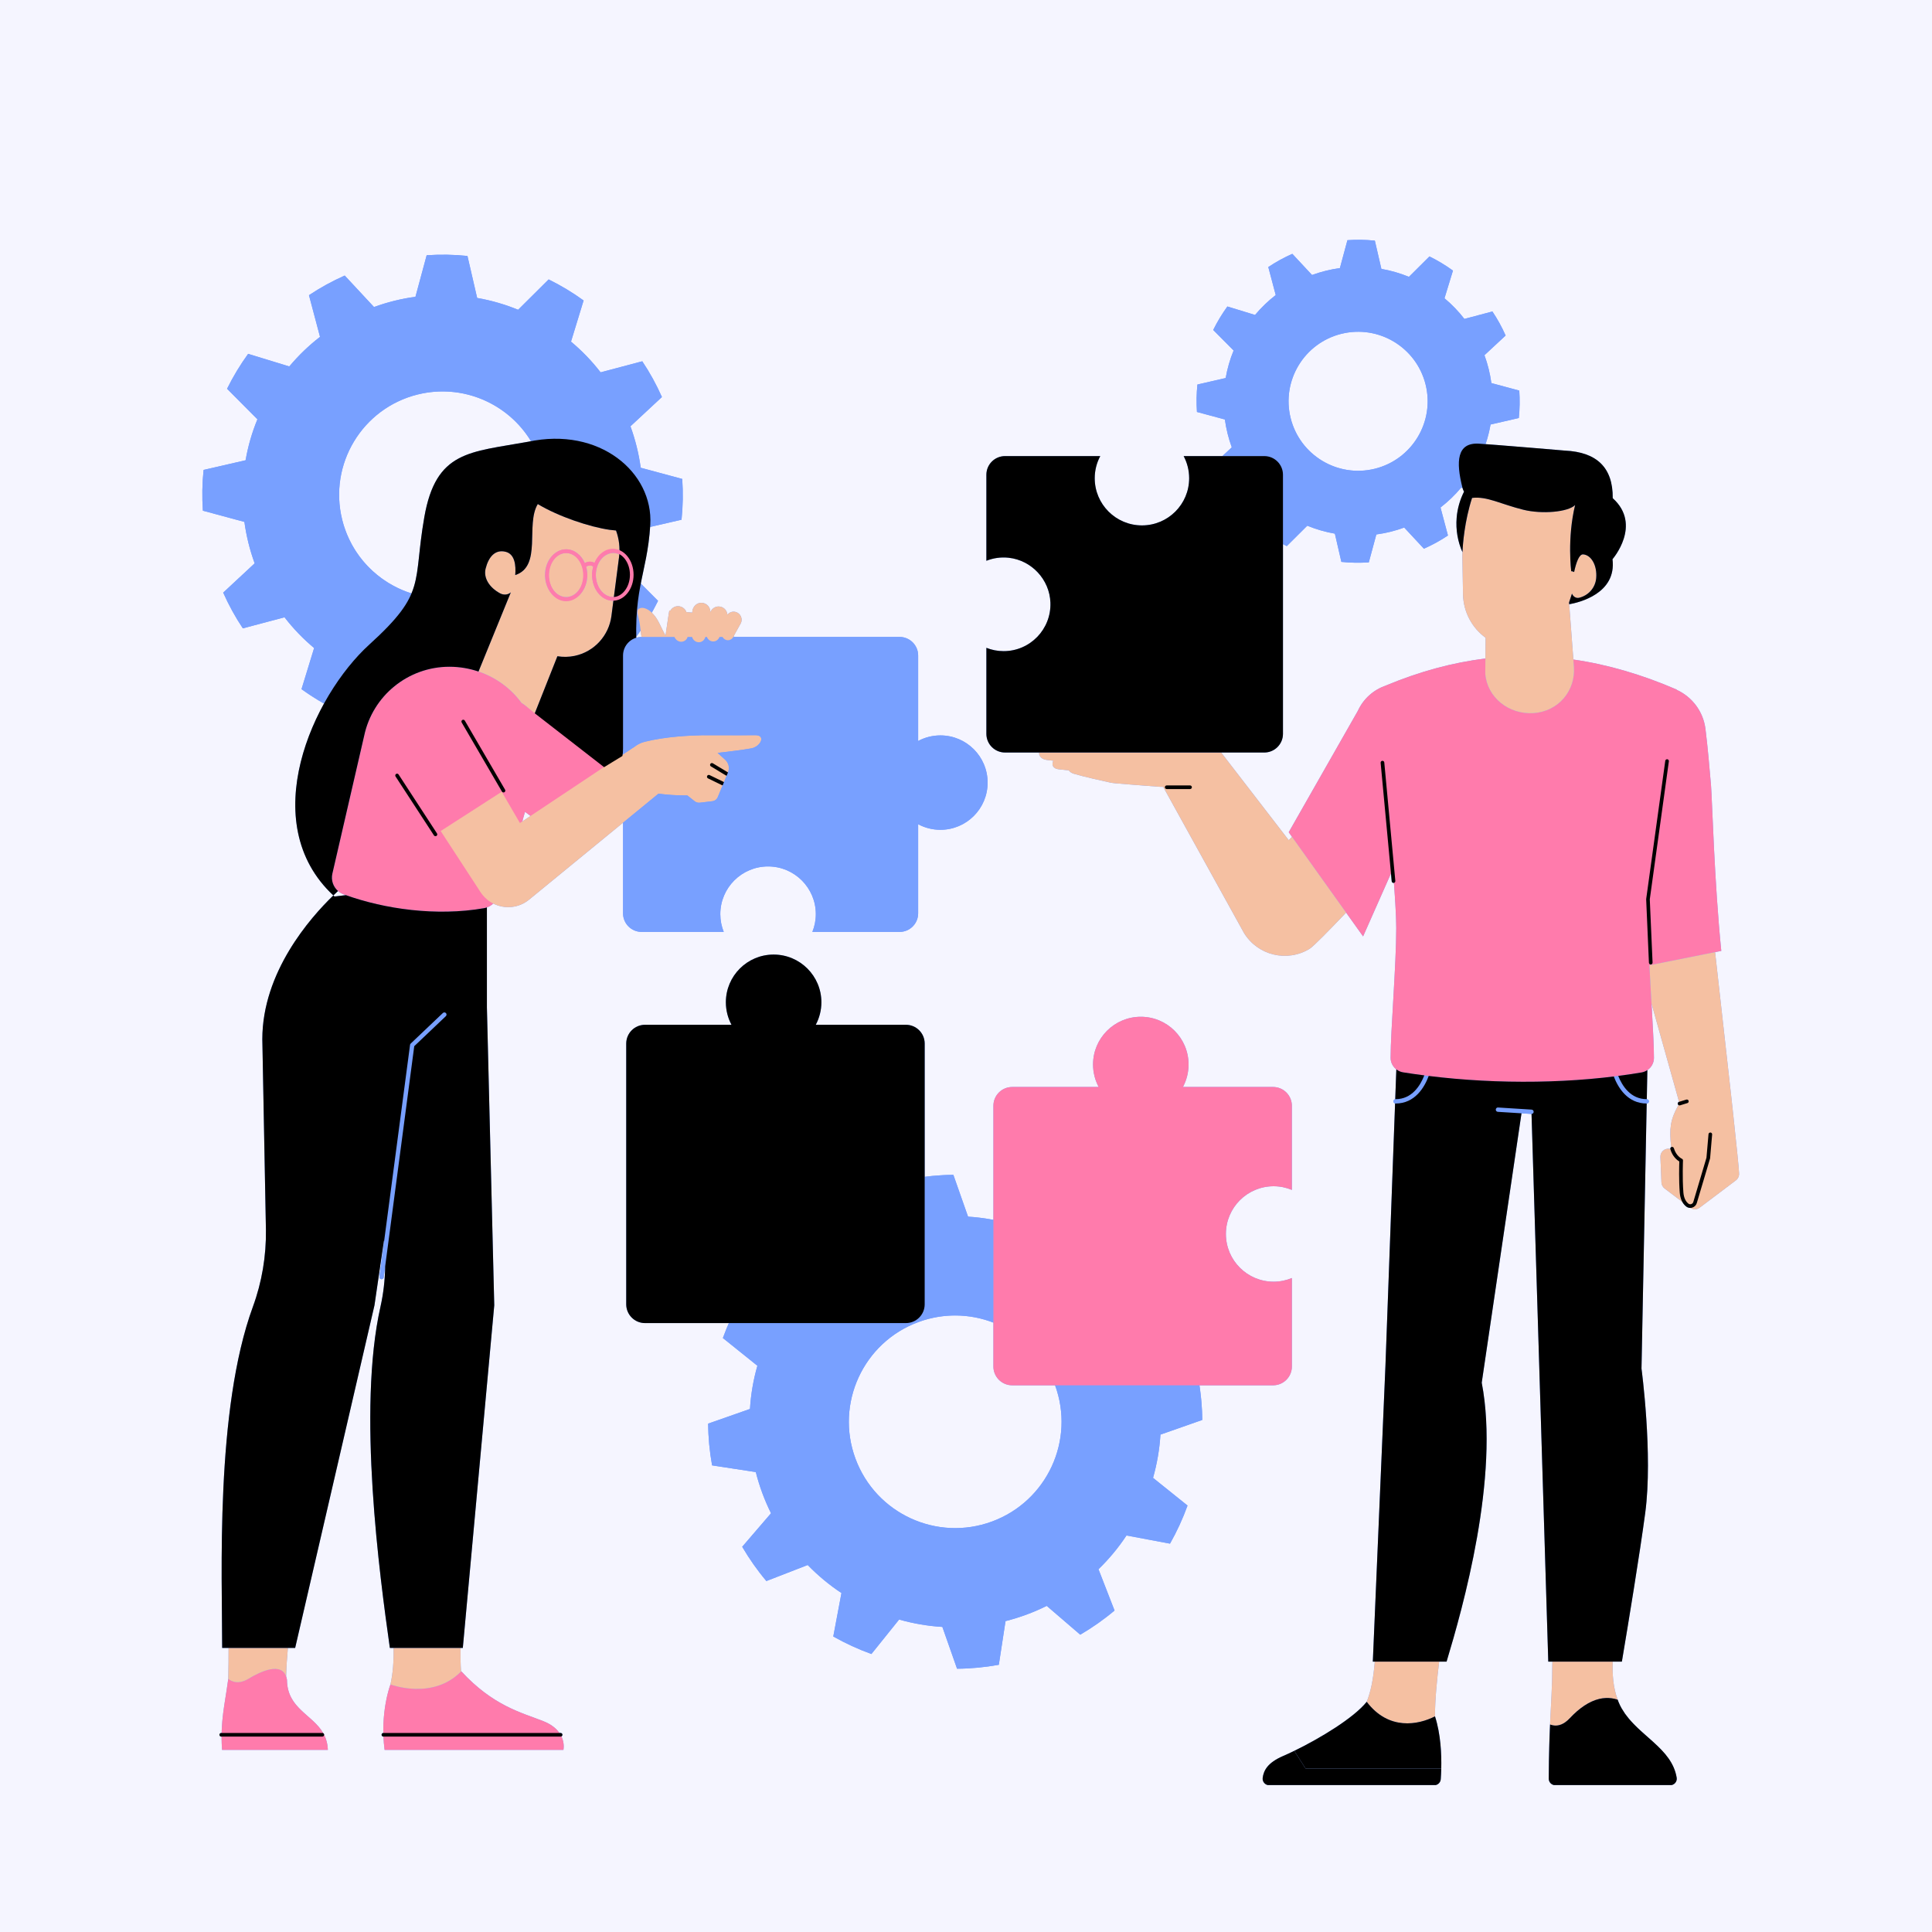 <svg xmlns="http://www.w3.org/2000/svg" xmlns:xlink="http://www.w3.org/1999/xlink" width="500" zoomAndPan="magnify" viewBox="0 0 375 375" height="500" preserveAspectRatio="xMidYMid meet" version="1.0"><defs><clipPath id="2394074a36"><path d="M 191 46.477 L 337.637 46.477 L 337.637 346.477 L 191 346.477 Z M 191 46.477 " clip-rule="nonzero"/></clipPath><clipPath id="ce4d709298"><path d="M 245 339 L 280 339 L 280 346.477 L 245 346.477 Z M 245 339 " clip-rule="nonzero"/></clipPath><clipPath id="7cc100bb92"><path d="M 39.137 49 L 192 49 L 192 340 L 39.137 340 Z M 39.137 49 " clip-rule="nonzero"/></clipPath><clipPath id="5844eecd3d"><path d="M 39.137 46.477 L 321 46.477 L 321 324 L 39.137 324 Z M 39.137 46.477 " clip-rule="nonzero"/></clipPath><clipPath id="61f275a5c2"><path d="M 44 96 L 337.637 96 L 337.637 335 L 44 335 Z M 44 96 " clip-rule="nonzero"/></clipPath><clipPath id="1424c21cdf"><path d="M 245 339 L 280 339 L 280 346.477 L 245 346.477 Z M 245 339 " clip-rule="nonzero"/></clipPath><clipPath id="3a1cf2f9e9"><path d="M 300 329 L 326 329 L 326 346.477 L 300 346.477 Z M 300 329 " clip-rule="nonzero"/></clipPath></defs><rect x="-37.5" width="450" fill="#ffffff" y="-37.5" height="450" fill-opacity="1"/><rect x="-37.5" width="450" fill="#ffffff" y="-37.5" height="450" fill-opacity="1"/><rect x="-37.5" width="450" fill="#f5f5ff" y="-37.5" height="450" fill-opacity="1"/><path fill="#78a0ff" d="M 233.359 275.609 C 233.344 273.379 233.152 271.133 232.812 268.887 L 247.105 268.887 C 249.117 268.887 250.75 267.254 250.75 265.242 L 250.75 248.066 C 249.66 248.52 248.469 248.777 247.215 248.777 C 242.094 248.777 237.945 244.629 237.945 239.512 C 237.945 234.398 242.094 230.25 247.215 230.25 C 248.469 230.25 249.66 230.508 250.75 230.961 L 250.75 214.629 C 250.75 212.617 249.117 210.984 247.105 210.984 L 229.605 210.984 C 230.301 209.684 230.699 208.195 230.699 206.617 C 230.699 201.5 226.547 197.355 221.43 197.355 C 216.309 197.355 212.16 201.5 212.16 206.617 C 212.16 208.195 212.559 209.684 213.254 210.984 L 196.469 210.984 C 194.453 210.984 192.82 212.617 192.82 214.629 L 192.82 236.781 C 191.199 236.473 189.559 236.25 187.898 236.152 L 185.047 228.035 C 183.199 228.047 181.344 228.184 179.484 228.418 L 179.484 202.555 C 179.484 200.543 177.848 198.91 175.836 198.91 L 158.336 198.91 C 159.031 197.609 159.43 196.121 159.43 194.543 C 159.43 189.426 155.281 185.281 150.16 185.281 C 145.043 185.281 140.891 189.426 140.891 194.543 C 140.891 196.121 141.289 197.609 141.984 198.91 L 125.199 198.91 C 123.184 198.91 121.551 200.543 121.551 202.555 L 121.551 253.168 C 121.551 255.18 123.184 256.812 125.199 256.812 L 141.477 256.812 C 141.059 257.766 140.664 258.73 140.309 259.711 L 147.008 265.09 C 146.23 267.812 145.742 270.617 145.57 273.477 L 137.453 276.324 C 137.469 279.016 137.73 281.723 138.219 284.43 L 146.703 285.73 C 147.047 287.102 147.465 288.453 147.965 289.809 C 148.465 291.156 149.031 292.457 149.656 293.723 L 144.062 300.23 C 145.453 302.602 147.02 304.828 148.754 306.879 L 156.777 303.766 C 158.77 305.824 160.965 307.641 163.328 309.207 L 161.742 317.641 C 164.105 318.98 166.582 320.117 169.141 321.043 L 174.516 314.352 C 177.246 315.125 180.055 315.613 182.914 315.785 L 185.766 323.898 C 188.453 323.883 191.16 323.621 193.871 323.133 L 195.172 314.656 C 196.543 314.309 197.898 313.891 199.246 313.395 C 200.602 312.891 201.902 312.328 203.168 311.699 L 209.676 317.293 C 212.051 315.902 214.277 314.336 216.332 312.602 L 213.215 304.586 C 215.273 302.594 217.09 300.398 218.652 298.035 L 227.098 299.621 C 228.438 297.258 229.578 294.781 230.5 292.227 L 223.805 286.852 C 224.574 284.125 225.066 281.316 225.242 278.457 Z M 192.559 295.32 C 181.875 299.27 169.996 293.809 166.047 283.125 C 162.094 272.438 167.559 260.566 178.242 256.617 C 183.145 254.805 188.297 254.977 192.82 256.723 L 192.82 265.242 C 192.82 267.254 194.453 268.887 196.469 268.887 L 204.789 268.887 C 208.691 279.551 203.23 291.375 192.559 295.32 Z M 192.559 295.32 " fill-opacity="1" fill-rule="nonzero"/><g clip-path="url(#2394074a36)"><path fill="#78a0ff" d="M 337.547 227.723 C 337.547 227.715 337.551 227.707 337.551 227.699 C 337.531 227.18 337.402 225.801 337.23 224.078 L 337.23 224.074 C 336.777 219.539 336.008 212.609 336.008 212.605 L 332.898 184.809 L 334.098 184.57 C 332.758 171.289 332.344 155.578 332.109 152.473 C 331.789 148.805 331.484 145.137 331.027 141.48 C 330.594 138.035 328.395 135.25 325.453 133.895 C 325.457 133.871 325.461 133.852 325.461 133.852 C 318.645 130.91 311.988 128.965 305.391 128.02 L 305.5 129.477 L 304.555 116.934 L 304.578 117.285 C 306.449 116.957 313.82 115.234 312.984 108.543 C 312.984 108.543 318.789 101.883 313.027 96.699 C 313.094 90.68 309.848 87.758 303.797 87.465 C 303.797 87.465 292.809 86.531 288.344 86.203 C 288.762 84.969 289.094 83.699 289.316 82.398 L 294.801 81.137 C 294.984 79.391 295.012 77.609 294.891 75.816 L 289.473 74.355 C 289.348 73.438 289.176 72.527 288.949 71.617 C 288.723 70.699 288.449 69.812 288.133 68.945 L 292.242 65.125 C 291.508 63.48 290.656 61.922 289.676 60.461 L 284.234 61.902 C 283.09 60.422 281.793 59.082 280.375 57.895 L 282.02 52.523 C 280.578 51.48 279.051 50.562 277.457 49.773 L 273.473 53.734 C 271.762 53.035 269.969 52.512 268.125 52.191 L 266.859 46.711 C 265.109 46.527 263.332 46.5 261.535 46.621 L 260.074 52.035 C 259.156 52.164 258.246 52.336 257.328 52.562 C 256.418 52.789 255.531 53.062 254.664 53.379 L 250.84 49.27 C 249.195 50 247.633 50.855 246.176 51.836 L 247.617 57.27 C 246.133 58.414 244.793 59.715 243.602 61.133 L 238.234 59.488 C 237.191 60.926 236.27 62.453 235.484 64.047 L 239.445 68.031 C 238.742 69.742 238.223 71.531 237.902 73.375 L 232.418 74.637 C 232.234 76.387 232.207 78.164 232.328 79.961 L 237.746 81.422 C 237.875 82.336 238.047 83.246 238.273 84.164 C 238.5 85.078 238.773 85.961 239.086 86.832 L 237.262 88.527 L 229.746 88.527 C 230.426 89.809 230.816 91.266 230.816 92.82 C 230.816 97.879 226.715 101.98 221.652 101.98 C 216.59 101.98 212.484 97.879 212.484 92.82 C 212.484 91.27 212.875 89.809 213.559 88.527 L 195.082 88.527 C 193.078 88.527 191.457 90.148 191.457 92.148 L 191.457 108.844 C 192.773 108.324 194.238 108.09 195.777 108.258 C 200.227 108.738 203.73 112.5 203.887 116.965 C 204.07 122.137 199.93 126.387 194.797 126.387 C 193.617 126.387 192.492 126.156 191.457 125.746 L 191.457 142.441 C 191.457 144.441 193.078 146.066 195.082 146.066 L 201.691 146.066 C 201.637 146.73 202.102 147.348 203.156 147.504 C 203.508 147.559 203.949 147.609 204.449 147.656 C 204.078 148.402 204.352 149.184 205.434 149.309 C 205.906 149.363 206.613 149.438 207.453 149.527 C 207.656 149.809 207.965 150.047 208.398 150.176 C 210.312 150.754 213.973 151.562 215.383 151.871 C 215.762 151.953 216.141 152.008 216.527 152.039 C 216.527 152.039 223.883 152.652 224.988 152.707 L 225.012 152.711 C 225.266 152.723 225.52 152.73 225.777 152.734 L 241.449 181.074 C 244.109 185.445 249.809 186.832 254.184 184.172 C 254.93 183.719 258.074 180.5 261.277 177.133 L 264.574 181.75 L 269.984 169.539 L 270.125 171.051 C 270.145 171.234 270.297 171.371 270.477 171.371 C 270.488 171.371 270.5 171.371 270.512 171.371 C 270.531 171.371 270.543 171.359 270.562 171.355 C 270.84 175.098 271.012 178.227 271.012 180.152 C 271.012 187.355 269.918 200.051 269.918 205.328 C 269.918 206.234 270.352 207.043 271.027 207.57 L 270.812 213.363 C 270.836 213.359 270.859 213.348 270.883 213.348 C 270.648 213.348 270.461 213.535 270.461 213.77 C 270.461 214.004 270.648 214.191 270.883 214.191 C 270.848 214.191 270.816 214.18 270.785 214.172 L 268.914 265.094 L 266.465 322.516 L 266.844 322.516 C 266.566 326.004 266.055 328.355 265.277 330.32 C 269.094 335.355 274.09 334.961 277.418 333.641 C 274.09 334.961 269.094 335.355 265.277 330.32 C 262.789 333.43 256.27 337.387 251.215 339.84 L 253.41 343.266 L 279.746 343.266 C 279.809 340.559 279.652 336.605 278.531 333.148 C 278.512 329.887 278.969 325.52 279.34 322.516 L 280.781 322.516 C 283.898 312.18 291.133 286.691 287.602 268.379 L 295.32 216.094 L 290.727 215.805 L 297.23 216.215 C 297.242 216.215 297.25 216.215 297.258 216.215 C 297.262 216.215 297.266 216.215 297.27 216.215 L 300.52 322.516 L 301.32 322.516 C 301.312 322.738 301.301 322.953 301.301 323.184 C 301.301 327.262 301.062 330.383 300.863 334.727 C 300.852 335.051 300.836 335.387 300.82 335.727 C 300.816 335.852 300.812 335.984 300.805 336.113 C 300.797 336.305 300.789 336.496 300.785 336.695 C 300.777 336.906 300.77 337.121 300.762 337.336 C 300.758 337.461 300.75 337.586 300.746 337.715 C 300.738 337.973 300.73 338.234 300.723 338.5 C 300.719 338.578 300.719 338.656 300.715 338.73 C 300.66 340.625 300.621 342.75 300.609 345.234 C 300.605 345.938 301.176 346.512 301.879 346.512 L 324.184 346.512 C 324.961 346.512 325.566 345.82 325.441 345.055 C 324.969 342.168 323.113 340.137 320.996 338.207 C 321 338.207 321 338.207 321 338.207 C 320.926 338.141 320.848 338.07 320.77 338.004 C 320.133 337.43 319.477 336.855 318.832 336.277 C 318.68 336.141 318.531 336.004 318.379 335.867 C 318.223 335.719 318.062 335.574 317.906 335.426 C 317.746 335.273 317.59 335.117 317.434 334.965 C 317.293 334.824 317.148 334.68 317.012 334.535 C 316.852 334.371 316.699 334.199 316.547 334.031 C 316.418 333.891 316.293 333.75 316.172 333.602 C 316.016 333.418 315.867 333.223 315.723 333.031 C 315.613 332.891 315.504 332.754 315.402 332.609 C 315.246 332.391 315.105 332.156 314.965 331.926 C 314.887 331.797 314.805 331.676 314.73 331.547 C 314.527 331.184 314.34 330.809 314.18 330.414 C 314.176 330.41 314.172 330.402 314.172 330.398 C 314.105 330.234 314.051 330.07 313.988 329.91 C 313.09 327.461 312.941 324.992 313.031 322.516 L 314.805 322.516 C 316.004 315.398 318.258 301.738 319.34 293.633 C 320.852 282.297 318.613 265.641 318.613 265.641 L 319.625 214.188 C 319.625 214.188 319.629 214.191 319.633 214.191 C 319.863 214.191 320.055 214 320.055 213.77 C 320.055 213.539 319.867 213.355 319.641 213.348 L 319.75 207.707 C 320.523 207.191 321.031 206.328 321.031 205.348 C 321.031 202.961 320.805 199.035 320.559 194.789 C 322.625 202.168 325.039 210.77 325.906 213.863 L 325.898 213.863 C 325.711 213.922 325.605 214.117 325.664 214.305 C 325.688 214.387 325.742 214.449 325.805 214.492 C 325.742 214.594 325.668 214.695 325.617 214.793 C 324.242 217.324 323.98 219.031 324.375 222.66 C 324.25 222.738 324.184 222.879 324.211 223.027 C 324.145 223.008 324.082 222.98 324.012 222.973 C 323.066 222.855 322.246 223.613 322.285 224.562 L 322.484 229.52 C 322.504 229.98 322.73 230.406 323.098 230.688 L 326.57 233.312 C 326.766 233.648 326.996 233.949 327.293 234.18 C 327.52 234.359 327.797 234.453 328.082 234.453 C 328.086 234.453 328.094 234.449 328.098 234.449 C 328.645 234.82 329.363 234.816 329.891 234.418 L 336.945 229.098 C 337.348 228.793 337.574 228.309 337.555 227.805 Z M 301.836 334.93 C 301.906 334.93 301.977 334.934 302.047 334.93 C 301.973 334.934 301.906 334.93 301.836 334.93 Z M 304.199 333.977 C 304.363 333.836 304.527 333.684 304.695 333.508 C 304.906 333.281 305.117 333.066 305.332 332.859 C 305.117 333.066 304.906 333.281 304.695 333.508 C 304.527 333.684 304.363 333.836 304.199 333.977 Z M 302.242 334.914 C 302.32 334.906 302.402 334.895 302.484 334.879 C 302.402 334.895 302.32 334.906 302.242 334.914 Z M 302.664 334.84 C 302.805 334.801 302.945 334.758 303.086 334.695 C 302.945 334.758 302.805 334.801 302.664 334.84 Z M 303.191 334.641 C 303.312 334.586 303.43 334.523 303.551 334.453 C 303.43 334.523 303.312 334.586 303.191 334.641 Z M 303.711 334.348 C 303.824 334.273 303.938 334.191 304.051 334.098 C 303.938 334.191 303.824 334.273 303.711 334.348 Z M 311.625 329.586 C 311.227 329.605 310.832 329.664 310.438 329.754 C 310.211 329.809 309.984 329.875 309.762 329.949 C 310.77 329.613 311.789 329.496 312.805 329.633 C 312.414 329.582 312.02 329.566 311.625 329.586 Z M 305.527 332.676 C 305.68 332.531 305.828 332.391 305.98 332.258 C 305.828 332.391 305.68 332.531 305.527 332.676 Z M 306.207 332.062 C 306.359 331.934 306.512 331.809 306.664 331.691 C 306.512 331.809 306.359 331.934 306.207 332.062 Z M 306.863 331.531 C 307.301 331.203 307.742 330.91 308.184 330.66 C 307.742 330.91 307.301 331.203 306.863 331.531 Z M 308.383 330.555 C 308.539 330.469 308.699 330.391 308.855 330.316 C 308.699 330.391 308.543 330.469 308.383 330.555 Z M 309.082 330.215 C 309.242 330.145 309.402 330.082 309.562 330.023 C 309.402 330.082 309.242 330.145 309.082 330.215 Z M 313.398 329.742 C 313.219 329.703 313.043 329.672 312.867 329.645 C 313.043 329.672 313.219 329.699 313.398 329.742 Z M 314.094 208.828 C 313.859 208.859 313.625 208.895 313.387 208.922 C 313.973 208.852 314.551 208.77 315.129 208.691 C 314.785 208.738 314.441 208.789 314.098 208.832 C 314.094 208.832 314.094 208.832 314.094 208.828 Z M 316.035 208.566 C 316.914 208.438 317.781 208.305 318.645 208.156 C 317.781 208.305 316.914 208.438 316.035 208.566 Z M 312.27 209.055 C 311.754 209.113 311.234 209.172 310.711 209.227 C 311.234 209.172 311.754 209.113 312.27 209.055 Z M 309.465 209.348 C 308.984 209.391 308.5 209.434 308.02 209.477 C 308.5 209.434 308.984 209.391 309.465 209.348 Z M 306.668 209.582 C 306.219 209.613 305.766 209.645 305.312 209.672 C 305.766 209.645 306.219 209.613 306.668 209.582 Z M 303.863 209.758 C 303.449 209.781 303.039 209.797 302.621 209.816 C 303.035 209.801 303.449 209.781 303.863 209.758 Z M 260.363 64.793 C 267.598 63 274.918 67.414 276.711 74.645 C 278.504 81.875 274.09 89.191 266.852 90.984 C 259.621 92.773 252.301 88.363 250.508 81.133 C 248.715 73.902 253.129 66.582 260.363 64.793 Z M 268.984 133.066 C 268.973 133.07 268.965 133.078 268.953 133.082 C 266.652 133.879 264.664 135.57 263.562 137.969 L 250.141 161.539 L 258.906 173.812 L 250.781 162.43 L 250.141 163.078 L 237.023 146.062 L 245.398 146.062 C 247.398 146.062 249.023 144.441 249.023 142.441 L 249.023 105.613 C 249.27 105.746 249.512 105.875 249.762 106 L 253.742 102.039 C 255.461 102.742 257.25 103.262 259.098 103.582 L 260.359 109.062 C 262.109 109.246 263.887 109.273 265.684 109.156 L 267.145 103.738 C 268.062 103.613 268.973 103.438 269.887 103.215 C 270.805 102.988 271.688 102.715 272.559 102.398 L 276.379 106.504 C 278.023 105.773 279.586 104.918 281.047 103.941 L 279.602 98.504 C 281.086 97.359 282.426 96.066 283.613 94.645 L 283.879 94.723 C 283.953 94.984 284.051 95.219 284.168 95.43 C 283.391 96.969 282.887 98.672 282.734 100.492 C 282.539 102.863 282.961 105.141 283.859 107.176 C 283.844 107.543 283.84 107.75 283.84 107.75 L 283.973 115.352 C 284.031 118.793 285.738 121.895 288.352 123.785 L 288.316 127.816 C 281.922 128.602 275.508 130.344 268.984 133.066 Z M 285.727 96.645 C 285.621 96.969 285.523 97.293 285.43 97.617 C 285.523 97.293 285.621 96.969 285.727 96.645 Z M 285.344 97.918 C 285.281 98.145 285.223 98.367 285.164 98.59 C 285.223 98.367 285.281 98.145 285.344 97.918 Z M 285.078 98.922 C 285.023 99.141 284.973 99.355 284.922 99.57 C 284.973 99.355 285.023 99.141 285.078 98.922 Z M 284.852 99.867 C 284.793 100.145 284.734 100.418 284.68 100.684 C 284.734 100.418 284.793 100.145 284.852 99.867 Z M 284.66 100.777 C 284.598 101.082 284.543 101.375 284.492 101.668 C 284.543 101.375 284.598 101.082 284.66 100.777 Z M 284.449 101.906 C 284.414 102.117 284.379 102.32 284.348 102.523 C 284.379 102.32 284.414 102.117 284.449 101.906 Z M 284.305 102.801 C 284.277 102.988 284.25 103.172 284.223 103.352 C 284.25 103.172 284.277 102.988 284.305 102.801 Z M 284.191 103.602 C 284.16 103.816 284.137 104.023 284.113 104.223 C 284.137 104.023 284.16 103.816 284.191 103.602 Z M 284.098 104.34 C 284.07 104.578 284.047 104.805 284.023 105.023 C 284.047 104.805 284.07 104.578 284.098 104.34 Z M 284.004 105.203 C 283.992 105.355 283.977 105.5 283.965 105.641 C 283.977 105.5 283.992 105.355 284.004 105.203 Z M 283.945 105.859 C 283.938 105.977 283.93 106.086 283.922 106.191 C 283.93 106.086 283.938 105.977 283.945 105.859 Z M 283.906 106.398 C 283.898 106.496 283.895 106.586 283.887 106.672 C 283.895 106.586 283.898 106.496 283.906 106.398 Z M 283.875 106.848 C 283.875 106.902 283.871 106.941 283.871 106.988 C 283.871 106.941 283.875 106.902 283.875 106.848 Z M 277.316 208.844 C 277.277 208.84 277.238 208.832 277.199 208.828 C 277.223 208.832 277.242 208.836 277.266 208.836 C 277.281 208.84 277.297 208.84 277.316 208.844 Z M 271.734 207.969 C 271.656 207.938 271.578 207.902 271.504 207.863 C 271.578 207.902 271.656 207.938 271.734 207.969 Z M 272.328 208.137 C 272.176 208.113 272.035 208.074 271.895 208.027 C 272.035 208.074 272.176 208.113 272.328 208.137 Z M 279.617 209.109 C 279.699 209.117 279.781 209.125 279.867 209.133 C 279.781 209.125 279.699 209.117 279.617 209.109 Z M 287.527 209.746 C 287.633 209.75 287.738 209.754 287.844 209.762 C 287.738 209.754 287.633 209.75 287.527 209.746 Z M 282.188 209.359 C 282.309 209.371 282.426 209.383 282.547 209.391 C 282.426 209.383 282.309 209.371 282.188 209.359 Z M 284.836 209.574 C 284.965 209.586 285.09 209.594 285.219 209.602 C 285.09 209.594 284.965 209.586 284.836 209.574 Z M 297.551 216.098 C 297.559 216.09 297.562 216.082 297.566 216.074 C 297.562 216.082 297.559 216.09 297.551 216.098 Z M 297.641 215.977 C 297.66 215.93 297.676 215.875 297.68 215.82 C 297.676 215.875 297.664 215.93 297.641 215.977 Z M 300.016 209.91 C 300.359 209.902 300.707 209.895 301.051 209.883 C 300.707 209.895 300.359 209.902 300.016 209.91 Z M 297.82 209.957 C 297.953 209.957 298.09 209.957 298.223 209.953 C 298.09 209.957 297.953 209.957 297.82 209.957 Z M 313.406 209.363 C 313.348 209.219 313.289 209.078 313.238 208.945 C 313.293 209.078 313.348 209.219 313.406 209.363 Z M 314.648 211.559 C 314.648 211.559 314.645 211.559 314.645 211.555 C 314.645 211.559 314.645 211.559 314.648 211.559 Z M 313.82 210.238 C 313.812 210.223 313.809 210.207 313.801 210.195 C 313.809 210.211 313.812 210.223 313.82 210.238 Z M 319.215 207.992 C 319.23 207.984 319.242 207.98 319.254 207.973 C 319.242 207.98 319.23 207.984 319.215 207.992 Z M 320.348 191.133 C 320.379 191.668 320.41 192.203 320.441 192.738 C 320.41 192.203 320.379 191.668 320.348 191.133 Z M 320.152 187.355 C 320.176 187.898 320.207 188.449 320.234 189.004 C 320.207 188.449 320.176 187.898 320.152 187.355 Z M 320.258 189.473 C 320.285 189.945 320.309 190.418 320.336 190.895 C 320.309 190.418 320.285 189.945 320.258 189.473 Z M 320.484 193.543 C 320.496 193.727 320.508 193.91 320.52 194.094 C 320.508 193.91 320.496 193.727 320.484 193.543 Z M 320.484 193.543 " fill-opacity="1" fill-rule="nonzero"/></g><g clip-path="url(#ce4d709298)"><path fill="#78a0ff" d="M 245.086 345.082 C 244.988 345.84 245.582 346.516 246.352 346.516 L 278.383 346.516 C 279.047 346.516 279.602 346.004 279.648 345.34 C 279.688 344.801 279.727 344.086 279.746 343.266 L 253.41 343.266 L 251.215 339.84 C 250.449 340.215 249.715 340.551 249.031 340.848 C 246.035 342.145 245.281 343.641 245.086 345.082 Z M 245.086 345.082 " fill-opacity="1" fill-rule="nonzero"/></g><g clip-path="url(#7cc100bb92)"><path fill="#78a0ff" d="M 120.93 177.277 C 120.93 179.27 122.543 180.883 124.535 180.883 L 140.477 180.883 C 140.051 179.82 139.809 178.66 139.809 177.441 C 139.809 172.324 143.957 168.176 149.078 168.176 C 154.195 168.176 158.348 172.324 158.348 177.441 C 158.348 178.66 158.105 179.82 157.676 180.883 L 174.605 180.883 C 176.598 180.883 178.211 179.27 178.211 177.277 L 178.211 159.984 C 179.5 160.672 180.969 161.066 182.531 161.066 C 187.594 161.066 191.695 156.961 191.695 151.902 C 191.695 146.844 187.594 142.742 182.531 142.742 C 180.969 142.742 179.5 143.133 178.211 143.824 L 178.211 127.23 C 178.211 125.242 176.598 123.625 174.605 123.625 L 142.41 123.625 C 142.43 123.535 142.449 123.441 142.469 123.352 L 143.809 120.941 C 144.199 120.078 143.742 119.066 142.836 118.793 C 142.211 118.602 141.582 118.832 141.188 119.301 C 141.129 118.59 140.629 117.945 139.879 117.762 C 139.023 117.555 138.207 118.031 137.871 118.812 C 137.906 117.902 137.227 117.09 136.281 117.008 C 135.293 116.922 134.48 117.68 134.383 118.664 C 134.375 118.727 134.371 118.809 134.363 118.902 L 133.23 118.801 C 132.945 118.027 132.141 117.527 131.281 117.688 C 130.758 117.781 130.352 118.102 130.109 118.527 L 129.91 118.508 C 129.91 118.508 129.586 120.406 129.176 123.371 C 128.852 122.766 128.445 121.984 128.055 121.148 C 127.578 120.133 127.039 119.41 126.512 118.91 C 126.938 118.156 127.348 117.398 127.727 116.625 L 124.375 113.258 C 125.035 109.871 125.871 106.871 126.188 102.277 L 132.285 100.875 C 132.559 98.273 132.602 95.629 132.422 92.961 L 124.363 90.785 C 124.176 89.426 123.922 88.07 123.582 86.715 C 123.246 85.352 122.84 84.035 122.371 82.742 L 128.48 77.059 C 127.391 74.617 126.121 72.297 124.664 70.125 L 116.574 72.27 C 114.875 70.062 112.941 68.074 110.832 66.309 L 113.277 58.32 C 111.137 56.77 108.863 55.402 106.492 54.234 L 100.566 60.125 C 98.023 59.086 95.359 58.305 92.613 57.828 L 90.734 49.68 C 88.133 49.406 85.488 49.367 82.816 49.543 L 80.641 57.602 C 79.281 57.789 77.926 58.043 76.562 58.383 C 75.203 58.719 73.887 59.121 72.594 59.594 L 66.91 53.484 C 64.465 54.574 62.141 55.844 59.969 57.301 L 62.117 65.383 C 59.91 67.086 57.918 69.02 56.148 71.129 L 48.164 68.684 C 46.609 70.824 45.242 73.094 44.074 75.461 L 49.965 81.387 C 48.918 83.93 48.145 86.59 47.668 89.336 L 39.516 91.211 C 39.242 93.812 39.199 96.457 39.379 99.125 L 47.438 101.301 C 47.625 102.664 47.883 104.016 48.219 105.379 C 48.555 106.734 48.961 108.051 49.43 109.344 L 43.32 115.027 C 44.41 117.473 45.68 119.789 47.137 121.961 L 55.227 119.816 C 56.926 122.023 58.855 124.016 60.969 125.785 L 58.523 133.766 C 59.926 134.781 61.387 135.707 62.891 136.562 C 56.461 148.223 53.855 163.688 64.703 173.805 C 65.031 173.484 65.336 173.199 65.609 172.945 C 65.926 173.223 66.297 173.449 66.711 173.602 C 66.852 173.648 66.992 173.695 67.133 173.746 L 64.914 174.012 C 64.84 173.945 64.773 173.871 64.699 173.805 C 60.191 178.152 50.918 188.684 50.918 201.723 L 51.613 238.672 C 51.691 243.777 50.84 248.852 49.086 253.641 C 41.742 273.664 43.125 305.887 43.125 319.863 L 44.367 319.863 C 44.371 321.703 44.355 323.746 44.309 325.863 C 44.309 325.867 44.309 325.867 44.309 325.867 C 44.309 325.867 44.309 325.867 44.309 325.863 C 43.789 329.766 43.105 332.664 43.02 336.367 L 42.945 336.367 C 42.75 336.367 42.594 336.523 42.594 336.719 C 42.594 336.914 42.75 337.074 42.945 337.074 L 43.012 337.074 C 43.012 337.883 43.035 338.734 43.102 339.645 L 63.637 339.645 C 63.598 338.504 63.328 337.559 62.914 336.738 C 62.914 336.73 62.918 336.727 62.918 336.719 C 62.918 336.594 62.848 336.488 62.75 336.426 C 60.684 332.789 55.734 331.629 55.699 326.039 C 55.625 325.594 55.496 325.23 55.32 324.938 C 55.406 325.082 55.48 325.238 55.539 325.414 C 55.574 323.672 55.707 321.734 55.879 319.863 L 57.289 319.863 L 72.684 253.355 L 74.531 240.734 C 74.539 240.812 74.543 240.887 74.551 240.961 L 73.645 247.82 C 73.613 248.051 73.777 248.262 74.008 248.293 C 74.027 248.297 74.043 248.297 74.062 248.297 C 74.27 248.297 74.453 248.141 74.48 247.93 L 80.406 203.062 L 74.762 245.797 C 74.723 248.465 74.418 251.094 73.848 253.641 C 69.332 273.664 73.695 305.887 75.668 319.863 L 76.398 319.863 C 76.438 322.355 76.281 324.789 75.785 326.953 C 75.781 326.961 74.309 330.801 74.414 336.367 C 74.219 336.367 74.062 336.527 74.062 336.719 C 74.062 336.914 74.223 337.074 74.418 337.074 L 74.43 337.074 C 74.465 337.898 74.535 338.758 74.652 339.648 L 109.359 339.645 C 109.359 339.645 109.633 338.426 108.973 337.031 C 109.086 336.973 109.168 336.855 109.168 336.719 C 109.168 336.523 109.008 336.367 108.812 336.367 L 108.582 336.367 C 108.004 335.535 107.051 334.703 105.457 334.074 C 101.184 332.398 95.719 331.102 89.531 324.398 C 84.277 329.812 76.586 327.238 75.852 326.977 C 76.582 327.238 84.234 329.797 89.488 324.441 C 89.391 323.07 89.367 321.504 89.383 319.863 L 89.832 319.863 L 95.934 253.355 L 94.508 195.57 L 94.508 176.133 C 94.969 175.969 95.383 175.711 95.73 175.379 C 97.926 176.492 100.664 176.289 102.688 174.629 L 127.809 154.051 L 120.93 159.688 Z M 54.871 324.422 C 54.809 324.371 54.754 324.32 54.688 324.277 C 54.754 324.32 54.809 324.371 54.871 324.422 Z M 54.496 324.18 C 54.426 324.145 54.359 324.109 54.289 324.086 C 54.359 324.109 54.426 324.145 54.496 324.18 Z M 54.07 324.023 C 53.996 324.004 53.922 323.984 53.844 323.973 C 53.922 323.984 53.996 324.004 54.07 324.023 Z M 53.609 323.949 C 53.527 323.945 53.445 323.938 53.359 323.938 C 53.445 323.938 53.527 323.945 53.609 323.949 Z M 53.113 323.945 C 53.023 323.949 52.938 323.957 52.848 323.969 C 52.938 323.957 53.023 323.953 53.113 323.945 Z M 52.59 324.004 C 52.496 324.02 52.402 324.039 52.309 324.059 C 52.402 324.039 52.496 324.02 52.59 324.004 Z M 52.043 324.121 C 51.945 324.145 51.848 324.172 51.75 324.203 C 51.848 324.172 51.945 324.145 52.043 324.121 Z M 51.48 324.285 C 51.383 324.32 51.281 324.355 51.184 324.391 C 51.281 324.355 51.383 324.32 51.48 324.285 Z M 50.914 324.488 C 50.812 324.531 50.711 324.574 50.605 324.617 C 50.711 324.574 50.812 324.531 50.914 324.488 Z M 50.348 324.727 C 50.242 324.773 50.137 324.824 50.031 324.875 C 50.137 324.824 50.242 324.773 50.348 324.727 Z M 49.785 324.992 C 49.676 325.047 49.566 325.102 49.457 325.16 C 49.566 325.102 49.676 325.047 49.785 324.992 Z M 49.234 325.273 C 49.113 325.34 48.992 325.406 48.875 325.473 C 48.992 325.406 49.113 325.34 49.234 325.273 Z M 48.707 325.566 C 48.535 325.664 48.363 325.766 48.203 325.863 C 48.363 325.766 48.535 325.664 48.707 325.566 Z M 55.031 324.559 C 55.094 324.621 55.145 324.699 55.199 324.773 C 55.145 324.699 55.094 324.621 55.031 324.559 Z M 124.508 123.633 C 124.156 123.633 123.824 123.699 123.504 123.797 C 123.5 123.652 123.496 123.508 123.496 123.363 L 123.641 123.41 C 123.883 123.07 124.117 122.723 124.352 122.379 C 124.402 122.789 124.453 123.203 124.508 123.633 Z M 99.625 134.559 C 99.578 134.508 99.531 134.461 99.484 134.414 C 99.535 134.461 99.578 134.508 99.625 134.559 Z M 74.957 175.875 C 74.898 175.863 74.836 175.852 74.777 175.84 C 74.836 175.852 74.898 175.863 74.957 175.875 Z M 73.281 175.52 C 73.242 175.512 73.203 175.504 73.164 175.496 C 73.203 175.504 73.242 175.512 73.281 175.52 Z M 71.645 175.125 C 71.625 175.121 71.609 175.117 71.59 175.109 C 71.609 175.113 71.625 175.117 71.645 175.125 Z M 76.691 176.188 C 76.602 176.172 76.512 176.16 76.426 176.145 C 76.512 176.16 76.602 176.172 76.691 176.188 Z M 83.949 176.914 C 83.73 176.906 83.516 176.902 83.301 176.895 C 83.516 176.902 83.73 176.906 83.949 176.914 Z M 82.102 176.82 C 81.918 176.805 81.73 176.797 81.547 176.781 C 81.73 176.797 81.918 176.805 82.102 176.82 Z M 80.273 176.664 C 80.121 176.648 79.965 176.637 79.812 176.617 C 79.965 176.637 80.121 176.648 80.273 176.664 Z M 78.461 176.449 C 78.344 176.434 78.223 176.422 78.105 176.406 C 78.223 176.422 78.344 176.434 78.461 176.449 Z M 85.066 176.949 C 85.316 176.953 85.566 176.949 85.816 176.949 C 85.566 176.949 85.316 176.953 85.066 176.949 Z M 100.344 135.336 C 100.387 135.383 100.426 135.426 100.469 135.477 C 100.426 135.426 100.387 135.383 100.344 135.336 Z M 101.234 136.445 C 101.426 136.566 101.617 136.688 101.805 136.824 C 101.617 136.688 101.426 136.566 101.234 136.445 Z M 81.07 76.57 C 89.809 74.406 98.633 78.328 103.066 85.637 C 102.875 85.676 102.688 85.703 102.496 85.746 C 91.176 87.805 84.621 87.453 82.359 100.379 C 81.066 107.77 81.418 111.473 79.871 115.184 C 73.426 113.145 68.16 107.906 66.418 100.871 C 63.75 90.117 70.316 79.234 81.07 76.57 Z M 64.512 169.574 C 64.469 169.766 64.445 169.961 64.434 170.148 C 64.445 169.961 64.469 169.766 64.512 169.574 Z M 64.43 170.32 C 64.43 170.457 64.438 170.598 64.453 170.734 C 64.438 170.598 64.43 170.457 64.43 170.32 Z M 64.602 171.434 C 64.543 171.258 64.504 171.082 64.473 170.898 C 64.504 171.082 64.543 171.258 64.602 171.434 Z M 64.617 171.477 C 64.672 171.633 64.742 171.785 64.82 171.934 C 64.742 171.785 64.672 171.633 64.617 171.477 Z M 65.238 172.559 C 65.352 172.695 65.477 172.828 65.609 172.945 C 65.473 172.828 65.352 172.695 65.238 172.559 Z M 64.91 172.094 C 64.977 172.203 65.047 172.309 65.125 172.41 C 65.047 172.309 64.977 172.203 64.91 172.094 Z M 70.078 174.695 C 70.07 174.691 70.062 174.691 70.059 174.688 C 70.062 174.691 70.07 174.691 70.078 174.695 Z M 88.629 176.879 C 88.949 176.863 89.27 176.832 89.59 176.809 C 89.27 176.832 88.949 176.863 88.629 176.879 Z M 86.848 176.945 C 87.129 176.938 87.414 176.926 87.699 176.914 C 87.414 176.926 87.129 176.938 86.848 176.945 Z M 92.195 176.551 C 92.789 176.469 93.379 176.379 93.965 176.277 C 93.379 176.379 92.789 176.469 92.195 176.551 Z M 90.414 176.746 C 90.793 176.715 91.172 176.664 91.547 176.621 C 91.172 176.664 90.793 176.715 90.414 176.746 Z M 101.375 159.438 C 101.555 158.82 101.73 158.203 101.902 157.582 L 102.973 158.375 Z M 120.848 146.473 C 120.875 146.297 120.902 146.121 120.93 145.945 L 120.93 146.422 L 122.801 145.176 Z M 120.848 146.473 " fill-opacity="1" fill-rule="nonzero"/></g><g clip-path="url(#5844eecd3d)"><path fill="#78a0ff" d="M 72.594 59.594 L 66.91 53.484 C 64.465 54.574 62.145 55.844 59.973 57.297 L 62.117 65.383 C 59.91 67.086 57.922 69.02 56.148 71.125 L 48.164 68.68 C 46.613 70.82 45.242 73.09 44.074 75.461 L 49.965 81.383 C 48.918 83.93 48.145 86.59 47.672 89.336 L 39.516 91.211 C 39.242 93.812 39.199 96.457 39.379 99.125 L 47.438 101.301 C 47.625 102.664 47.883 104.016 48.219 105.379 C 48.555 106.734 48.961 108.051 49.43 109.344 L 43.32 115.027 C 44.41 117.473 45.68 119.789 47.137 121.961 L 55.227 119.816 C 56.926 122.023 58.855 124.016 60.969 125.785 L 58.523 133.766 C 60.664 135.316 62.934 136.684 65.309 137.855 L 71.227 131.965 C 73.781 133.012 76.441 133.785 79.188 134.258 L 81.066 142.41 C 83.664 142.684 86.312 142.723 88.984 142.547 L 91.156 134.492 C 92.52 134.305 93.875 134.047 95.23 133.711 C 96.598 133.371 97.914 132.969 99.203 132.496 L 104.891 138.605 C 107.336 137.516 109.656 136.246 111.828 134.789 L 109.684 126.707 C 111.891 125.004 113.883 123.078 115.645 120.965 L 123.637 123.41 C 125.191 121.27 126.559 119 127.727 116.629 L 121.836 110.715 C 122.875 108.16 123.656 105.5 124.133 102.754 L 132.285 100.879 C 132.559 98.277 132.602 95.633 132.422 92.965 L 124.363 90.789 C 124.176 89.426 123.918 88.074 123.582 86.719 C 123.246 85.355 122.84 84.039 122.371 82.746 L 128.48 77.062 C 127.391 74.617 126.121 72.297 124.664 70.129 L 116.574 72.273 C 114.875 70.066 112.941 68.078 110.832 66.312 L 113.277 58.324 C 111.137 56.773 108.863 55.406 106.492 54.238 L 100.566 60.125 C 98.023 59.09 95.359 58.309 92.613 57.832 L 90.734 49.68 C 88.133 49.406 85.488 49.367 82.816 49.543 L 80.641 57.602 C 79.281 57.789 77.926 58.043 76.562 58.383 C 75.203 58.715 73.887 59.121 72.594 59.594 Z M 81.07 76.57 C 91.832 73.906 102.719 80.465 105.387 91.223 C 108.051 101.973 101.484 112.855 90.723 115.52 C 79.969 118.184 69.082 111.625 66.418 100.875 C 63.75 90.117 70.316 79.234 81.07 76.57 Z M 254.664 53.375 L 250.84 49.27 C 249.195 50 247.637 50.855 246.176 51.832 L 247.617 57.27 C 246.133 58.414 244.797 59.715 243.602 61.133 L 238.234 59.488 C 237.191 60.926 236.273 62.453 235.484 64.047 L 239.445 68.027 C 238.742 69.742 238.223 71.527 237.902 73.375 L 232.418 74.637 C 232.234 76.387 232.207 78.164 232.328 79.961 L 237.746 81.422 C 237.875 82.336 238.047 83.246 238.273 84.164 C 238.5 85.074 238.773 85.961 239.09 86.828 L 234.98 90.652 C 235.711 92.293 236.566 93.855 237.547 95.312 L 242.984 93.871 C 244.129 95.355 245.426 96.695 246.848 97.883 L 245.203 103.25 C 246.641 104.293 248.168 105.215 249.766 106 L 253.742 102.039 C 255.461 102.742 257.25 103.262 259.098 103.582 L 260.359 109.062 C 262.109 109.246 263.891 109.273 265.684 109.152 L 267.148 103.738 C 268.062 103.609 268.973 103.438 269.887 103.215 C 270.805 102.984 271.688 102.715 272.559 102.398 L 276.383 106.504 C 278.027 105.773 279.586 104.918 281.047 103.938 L 279.602 98.504 C 281.086 97.359 282.426 96.062 283.613 94.641 L 288.988 96.285 C 290.031 94.848 290.949 93.32 291.738 91.727 L 287.777 87.75 C 288.473 86.035 289 84.242 289.316 82.398 L 294.801 81.137 C 294.984 79.387 295.012 77.609 294.895 75.812 L 289.473 74.352 C 289.348 73.438 289.176 72.527 288.949 71.613 C 288.723 70.695 288.449 69.812 288.133 68.941 L 292.242 65.121 C 291.512 63.477 290.656 61.918 289.676 60.457 L 284.238 61.902 C 283.094 60.418 281.793 59.078 280.375 57.895 L 282.02 52.52 C 280.578 51.48 279.051 50.559 277.457 49.773 L 273.473 53.734 C 271.762 53.035 269.973 52.508 268.125 52.191 L 266.859 46.707 C 265.113 46.523 263.332 46.496 261.535 46.617 L 260.074 52.035 C 259.156 52.16 258.25 52.332 257.332 52.559 C 256.418 52.789 255.531 53.059 254.664 53.375 Z M 260.363 64.793 C 267.598 63 274.918 67.414 276.711 74.645 C 278.504 81.875 274.09 89.191 266.852 90.984 C 259.621 92.773 252.301 88.363 250.508 81.133 C 248.715 73.902 253.129 66.582 260.363 64.793 Z M 167.641 240.238 L 161.133 234.645 C 158.758 236.035 156.531 237.598 154.477 239.336 L 157.594 247.352 C 155.535 249.34 153.723 251.543 152.152 253.902 L 143.711 252.312 C 142.371 254.68 141.23 257.156 140.309 259.711 L 147.008 265.09 C 146.227 267.812 145.742 270.617 145.57 273.477 L 137.449 276.328 C 137.469 279.016 137.727 281.723 138.215 284.43 L 146.699 285.73 C 147.047 287.102 147.465 288.453 147.965 289.809 C 148.465 291.156 149.027 292.457 149.656 293.723 L 144.062 300.23 C 145.453 302.602 147.016 304.828 148.754 306.879 L 156.773 303.766 C 158.766 305.824 160.961 307.641 163.328 309.207 L 161.738 317.641 C 164.105 318.98 166.582 320.117 169.141 321.043 L 174.516 314.352 C 177.246 315.125 180.051 315.613 182.914 315.785 L 185.762 323.898 C 188.453 323.883 191.16 323.621 193.871 323.133 L 195.172 314.656 C 196.543 314.309 197.898 313.891 199.246 313.395 C 200.602 312.891 201.902 312.328 203.168 311.699 L 209.676 317.293 C 212.051 315.902 214.277 314.336 216.332 312.602 L 213.215 304.586 C 215.273 302.594 217.09 300.398 218.652 298.035 L 227.098 299.621 C 228.438 297.258 229.578 294.781 230.5 292.227 L 223.805 286.852 C 224.574 284.125 225.066 281.316 225.242 278.457 L 233.359 275.609 C 233.344 272.922 233.082 270.215 232.594 267.508 L 224.109 266.203 C 223.762 264.836 223.348 263.48 222.848 262.133 C 222.348 260.777 221.781 259.477 221.152 258.211 L 226.75 251.707 C 225.355 249.332 223.793 247.109 222.055 245.055 L 214.035 248.172 C 212.043 246.113 209.84 244.301 207.484 242.738 L 209.07 234.297 C 206.703 232.957 204.227 231.816 201.668 230.895 L 196.289 237.59 C 193.566 236.816 190.758 236.324 187.898 236.152 L 185.047 228.035 C 182.355 228.055 179.648 228.312 176.938 228.801 L 175.637 237.281 C 174.266 237.629 172.914 238.043 171.555 238.547 C 170.207 239.043 168.91 239.609 167.641 240.238 Z M 178.242 256.617 C 188.934 252.668 200.812 258.129 204.766 268.816 C 208.719 279.496 203.254 291.367 192.559 295.32 C 181.875 299.27 169.996 293.809 166.047 283.125 C 162.094 272.438 167.555 260.566 178.242 256.617 Z M 74.062 248.297 C 74.047 248.297 74.027 248.297 74.008 248.293 C 73.777 248.262 73.613 248.051 73.645 247.82 L 79.59 202.805 C 79.602 202.711 79.645 202.621 79.719 202.555 L 85.961 196.625 C 86.125 196.465 86.395 196.473 86.555 196.641 C 86.715 196.809 86.711 197.078 86.539 197.238 L 80.406 203.062 L 74.48 247.93 C 74.453 248.141 74.273 248.297 74.062 248.297 Z M 297.262 216.215 C 297.25 216.215 297.242 216.215 297.234 216.215 L 290.727 215.805 C 290.492 215.789 290.316 215.59 290.332 215.359 C 290.348 215.125 290.543 214.938 290.777 214.965 L 297.285 215.375 C 297.52 215.391 297.695 215.59 297.68 215.82 C 297.668 216.047 297.48 216.215 297.262 216.215 Z M 277.316 208.844 C 276.496 211.027 274.66 214.191 270.887 214.191 C 270.652 214.191 270.465 214.004 270.465 213.77 C 270.465 213.535 270.652 213.348 270.887 213.348 C 274.066 213.348 275.691 210.695 276.457 208.73 C 276.742 208.77 277.027 208.809 277.316 208.844 Z M 320.055 213.77 C 320.055 214.004 319.863 214.191 319.633 214.191 C 315.914 214.191 314.074 211.125 313.238 208.945 C 313.527 208.91 313.809 208.867 314.094 208.828 C 314.875 210.781 316.5 213.348 319.629 213.348 C 319.863 213.348 320.055 213.535 320.055 213.77 Z M 320.055 213.77 " fill-opacity="1" fill-rule="nonzero"/></g><path fill="#ff7bac" d="M 44.309 325.863 C 44.309 325.863 45.785 327.328 48.203 325.863 C 50.895 324.23 55.098 322.41 55.699 326.039 C 55.742 332.996 63.406 333.086 63.637 339.645 L 43.102 339.645 C 42.715 334.172 43.645 330.84 44.309 325.863 M 75.785 326.953 C 75.785 326.953 73.695 332.352 74.648 339.648 L 109.359 339.645 C 109.359 339.645 110.207 335.941 105.453 334.074 C 101.184 332.398 95.715 331.102 89.531 324.398 C 84.008 330.09 75.785 326.953 75.785 326.953 M 120.219 150.289 L 102.129 137.078 C 102.031 136.996 101.906 136.898 101.801 136.824 C 101.617 136.688 101.426 136.566 101.234 136.445 C 98.141 132.172 92.965 129.414 87.227 129.414 C 79.223 129.414 72.316 135.023 70.676 142.852 L 64.512 169.574 C 64.117 171.281 65.07 172.996 66.711 173.598 C 74.273 176.371 84.477 177.934 93.965 176.277 C 95.184 176.066 96.188 175.211 96.605 174.047 C 97.738 170.895 100.086 164.16 101.902 157.582 L 106.84 161.242 Z M 247.211 248.777 C 242.094 248.777 237.945 244.629 237.945 239.512 C 237.945 234.398 242.094 230.25 247.211 230.25 C 248.469 230.25 249.66 230.508 250.75 230.961 L 250.75 214.629 C 250.75 212.617 249.117 210.984 247.105 210.984 L 229.605 210.984 C 230.301 209.684 230.699 208.195 230.699 206.617 C 230.699 201.5 226.547 197.355 221.43 197.355 C 216.309 197.355 212.16 201.5 212.16 206.617 C 212.16 208.195 212.559 209.684 213.254 210.984 L 196.469 210.984 C 194.453 210.984 192.82 212.617 192.82 214.629 L 192.82 265.242 C 192.82 267.254 194.453 268.887 196.469 268.887 L 247.105 268.887 C 249.121 268.887 250.754 267.254 250.754 265.242 L 250.754 248.066 C 249.66 248.52 248.469 248.777 247.211 248.777 Z M 334.098 184.566 C 332.758 171.285 332.344 155.578 332.109 152.473 C 331.789 148.805 331.484 145.137 331.027 141.48 C 330.594 138.035 328.395 135.246 325.453 133.895 C 325.457 133.871 325.461 133.852 325.461 133.852 C 318.645 130.91 311.988 128.965 305.391 128.016 L 305.5 129.473 C 305.816 134.043 302.531 138.086 297.668 138.414 C 292.809 138.742 288.609 135.305 288.289 130.738 L 288.316 127.82 C 281.922 128.602 275.508 130.344 268.984 133.066 C 268.973 133.07 268.965 133.078 268.953 133.082 C 266.648 133.879 264.664 135.57 263.562 137.969 L 250.141 161.539 L 264.574 181.754 L 270.355 168.703 C 270.75 173.609 271.012 177.789 271.012 180.152 C 271.012 187.359 269.918 200.051 269.918 205.328 C 269.918 206.73 270.941 207.914 272.324 208.141 C 287.227 210.551 304.129 210.621 318.641 208.156 C 320.016 207.926 321.027 206.742 321.027 205.348 C 321.027 201.586 320.469 194.008 320.148 187.355 Z M 119.047 106.625 C 117.484 106.625 116.121 107.691 115.426 109.254 C 114.797 108.965 114.152 108.973 113.523 109.281 C 112.832 107.703 111.469 106.625 109.895 106.625 C 107.629 106.625 105.785 108.863 105.785 111.617 C 105.785 114.367 107.629 116.605 109.895 116.605 C 112.16 116.605 114.004 114.367 114.004 111.617 C 114.004 111.043 113.922 110.492 113.773 109.977 C 114.25 109.719 114.703 109.707 115.18 109.949 C 115.023 110.473 114.938 111.031 114.938 111.617 C 114.938 114.367 116.781 116.605 119.047 116.605 C 121.312 116.605 123.16 114.367 123.16 111.617 C 123.156 108.863 121.312 106.625 119.047 106.625 Z M 109.895 115.883 C 108.023 115.883 106.504 113.969 106.504 111.613 C 106.504 109.262 108.023 107.348 109.895 107.348 C 111.762 107.348 113.281 109.262 113.281 111.613 C 113.281 113.969 111.762 115.883 109.895 115.883 Z M 119.047 115.883 C 117.176 115.883 115.656 113.969 115.656 111.613 C 115.656 109.262 117.176 107.348 119.047 107.348 C 120.914 107.348 122.434 109.262 122.434 111.613 C 122.434 113.969 120.914 115.883 119.047 115.883 Z M 119.047 115.883 " fill-opacity="1" fill-rule="evenodd"/><g clip-path="url(#61f275a5c2)"><path fill="#f5c0a2" d="M 143.809 120.941 L 142.469 123.352 C 141.945 125.816 141.27 128.582 140.719 131.082 C 140.082 133.996 137.312 135.359 133.504 134.793 C 129.172 134.145 128.066 132.145 128.062 132.141 C 124.152 127.676 124.754 123.359 123.98 120.102 C 123.641 118.68 123.551 118.328 124.23 118.055 C 124.988 117.754 126.746 118.371 128.055 121.152 C 128.445 121.988 128.852 122.766 129.176 123.375 C 129.586 120.41 129.91 118.512 129.91 118.512 L 130.109 118.527 C 130.352 118.105 130.758 117.785 131.281 117.688 C 132.141 117.531 132.945 118.031 133.23 118.805 L 134.363 118.906 C 134.371 118.812 134.375 118.73 134.383 118.664 C 134.48 117.68 135.293 116.926 136.281 117.012 C 137.227 117.094 137.906 117.906 137.871 118.816 C 138.207 118.031 139.023 117.559 139.875 117.766 C 140.629 117.949 141.129 118.59 141.188 119.305 C 141.582 118.836 142.211 118.605 142.836 118.793 C 143.742 119.07 144.203 120.082 143.809 120.941 Z M 313.031 322.516 L 301.32 322.516 C 301.312 322.738 301.301 322.953 301.301 323.188 C 301.301 327.262 301.062 330.383 300.863 334.727 C 301.887 335.133 303.223 335.074 304.691 333.508 C 307.645 330.355 310.824 328.859 313.988 329.91 C 313.09 327.461 312.941 324.996 313.031 322.516 Z M 44.309 325.863 C 44.309 325.863 45.785 327.328 48.203 325.863 C 50.727 324.332 54.566 322.641 55.539 325.414 C 55.574 323.672 55.707 321.73 55.879 319.863 L 44.367 319.863 C 44.371 321.703 44.355 323.746 44.309 325.863 C 44.309 325.863 44.309 325.867 44.309 325.867 C 44.309 325.867 44.309 325.863 44.309 325.863 Z M 75.785 326.953 C 75.785 326.953 83.965 330.07 89.488 324.441 C 89.391 323.07 89.367 321.504 89.383 319.863 L 76.398 319.863 C 76.438 322.355 76.281 324.789 75.785 326.953 Z M 146.609 142.699 C 144.332 142.699 144.406 142.742 137.277 142.711 C 137.277 142.711 137.145 142.707 136.914 142.707 C 136.664 142.707 136.402 142.707 136.133 142.707 L 136.141 142.715 C 133.996 142.754 129.203 142.957 125.117 143.984 C 124.355 144.176 123.66 144.539 123.07 145.016 C 122.98 145.07 122.891 145.117 122.801 145.176 L 100.914 159.746 L 97.383 153.684 L 85.539 161.301 L 93.008 172.758 L 93.277 173.18 C 93.402 173.371 93.539 173.555 93.688 173.734 C 95.926 176.469 99.957 176.867 102.691 174.629 L 127.809 154.051 C 129.379 154.254 131.402 154.426 133.402 154.391 L 134.824 155.516 C 135.113 155.742 135.48 155.848 135.844 155.805 L 138.289 155.512 C 138.746 155.461 139.133 155.164 139.309 154.742 L 141.305 149.922 C 141.66 149.07 141.438 148.082 140.75 147.461 L 139.281 146.141 C 140.902 145.953 144.297 145.547 145.836 145.258 C 147.609 144.922 148.734 142.699 146.609 142.699 Z M 250.781 162.43 L 250.141 163.078 L 237.023 146.066 L 201.691 146.066 C 201.637 146.73 202.102 147.348 203.156 147.504 C 203.508 147.559 203.949 147.609 204.449 147.656 C 204.078 148.402 204.352 149.184 205.434 149.309 C 205.906 149.363 206.613 149.438 207.453 149.527 C 207.652 149.809 207.965 150.047 208.398 150.176 C 210.312 150.754 213.973 151.562 215.383 151.871 C 215.762 151.953 216.141 152.008 216.527 152.039 C 216.527 152.039 223.883 152.652 224.988 152.707 L 225.012 152.711 C 225.262 152.723 225.52 152.73 225.777 152.734 L 241.449 181.074 C 244.109 185.445 249.809 186.832 254.184 184.172 C 254.93 183.719 258.074 180.5 261.277 177.133 Z M 337.547 227.723 C 337.547 227.715 337.551 227.707 337.551 227.699 C 337.531 227.18 337.402 225.801 337.23 224.078 L 337.23 224.074 C 336.777 219.539 336.008 212.609 336.008 212.605 L 332.898 184.809 L 320.152 187.355 C 320.27 189.789 320.418 192.344 320.559 194.789 C 322.699 202.434 325.215 211.406 326 214.191 C 325.855 214.395 325.723 214.598 325.617 214.797 C 324.191 217.422 323.961 219.16 324.422 223.09 C 324.293 223.031 324.156 222.992 324.012 222.977 C 323.066 222.859 322.246 223.617 322.285 224.566 L 322.484 229.523 C 322.504 229.984 322.73 230.41 323.098 230.688 L 327.016 233.648 L 328.035 234.418 C 328.582 234.836 329.344 234.836 329.891 234.422 L 336.945 229.102 C 337.348 228.797 337.578 228.312 337.555 227.809 Z M 278.531 333.145 C 278.531 333.148 278.531 333.148 278.531 333.148 C 278.516 329.891 278.973 325.52 279.344 322.516 L 266.844 322.516 C 266.566 326.004 266.055 328.355 265.277 330.32 C 269.547 335.949 275.297 334.797 278.531 333.145 Z M 307.297 107.605 C 306.488 107.535 305.91 109.285 305.535 111.031 C 305.371 110.934 305.184 110.875 304.973 110.871 C 304.973 110.871 304.164 104.504 305.727 98.031 C 304.348 99.391 299.316 99.84 295.68 98.941 C 291.234 97.844 288.652 96.293 285.727 96.645 C 283.902 102.301 283.84 107.754 283.84 107.754 L 283.973 115.355 C 284.031 118.793 285.734 121.898 288.352 123.789 L 288.289 130.738 C 288.609 135.305 292.809 138.742 297.668 138.414 C 302.531 138.086 305.816 134.043 305.5 129.473 L 304.555 116.934 L 305.113 115.223 C 305.355 115.812 305.918 116.176 306.531 116.023 C 308.359 115.559 309.664 114.066 309.824 112.195 C 310.027 109.797 308.895 107.738 307.297 107.605 Z M 119.047 116.605 C 116.781 116.605 114.934 114.367 114.934 111.613 C 114.934 111.027 115.023 110.469 115.176 109.945 C 114.703 109.707 114.246 109.715 113.773 109.977 C 113.918 110.492 114.004 111.039 114.004 111.613 C 114.004 114.367 112.16 116.605 109.895 116.605 C 107.625 116.605 105.781 114.367 105.781 111.613 C 105.781 108.863 107.625 106.625 109.895 106.625 C 111.465 106.625 112.832 107.703 113.523 109.281 C 114.152 108.973 114.797 108.961 115.426 109.254 C 116.121 107.688 117.48 106.625 119.047 106.625 C 119.461 106.625 119.863 106.699 120.242 106.84 C 120.254 105.492 120.016 104.184 119.57 102.969 C 119.16 102.934 118.75 102.895 118.336 102.836 C 114.5 102.293 108.43 100.277 104.383 97.836 C 101.961 101.848 105.262 109.91 100.008 111.621 C 100.164 109.754 99.945 107.539 98.137 107.098 C 96.09 106.594 94.828 108.098 94.258 110.371 C 93.816 112.137 94.938 114.02 97.07 115.168 C 97.797 115.559 98.656 115.438 99.152 114.973 L 92.879 130.34 C 96.273 131.488 99.195 133.637 101.227 136.441 C 101.422 136.559 101.613 136.684 101.801 136.82 C 101.906 136.898 102.027 136.996 102.129 137.078 L 103.801 138.453 L 108.191 127.371 C 109.266 127.551 110.391 127.543 111.52 127.309 C 115.406 126.496 118.188 123.305 118.676 119.586 L 119.062 116.602 C 119.059 116.602 119.051 116.605 119.047 116.605 Z M 119.047 107.348 C 117.176 107.348 115.656 109.262 115.656 111.613 C 115.656 113.969 117.176 115.883 119.047 115.883 C 119.082 115.883 119.121 115.879 119.156 115.875 L 120.156 108.168 C 120.18 107.98 120.195 107.797 120.211 107.609 C 119.848 107.441 119.457 107.348 119.047 107.348 Z M 109.895 107.348 C 108.023 107.348 106.504 109.262 106.504 111.613 C 106.504 113.969 108.023 115.883 109.895 115.883 C 111.762 115.883 113.281 113.969 113.281 111.613 C 113.281 109.262 111.762 107.348 109.895 107.348 Z M 109.895 107.348 " fill-opacity="1" fill-rule="evenodd"/></g><path fill="#000000" d="M 62.566 336.367 L 42.945 336.367 C 42.75 336.367 42.594 336.523 42.594 336.719 C 42.594 336.914 42.75 337.074 42.945 337.074 L 62.566 337.074 C 62.762 337.074 62.918 336.914 62.918 336.719 C 62.918 336.523 62.762 336.367 62.566 336.367 Z M 62.566 336.367 " fill-opacity="1" fill-rule="nonzero"/><path fill="#000000" d="M 137.422 151.082 L 140.176 152.418 C 140.223 152.441 140.277 152.453 140.328 152.453 C 140.461 152.453 140.586 152.379 140.648 152.254 C 140.734 152.078 140.66 151.867 140.484 151.781 L 137.73 150.445 C 137.555 150.359 137.344 150.434 137.258 150.609 C 137.172 150.785 137.246 150.996 137.422 151.082 Z M 137.422 151.082 " fill-opacity="1" fill-rule="nonzero"/><path fill="#000000" d="M 108.812 336.367 L 74.418 336.367 C 74.223 336.367 74.062 336.523 74.062 336.719 C 74.062 336.914 74.223 337.074 74.418 337.074 L 108.812 337.074 C 109.008 337.074 109.168 336.914 109.168 336.719 C 109.168 336.523 109.008 336.367 108.812 336.367 Z M 108.812 336.367 " fill-opacity="1" fill-rule="nonzero"/><path fill="#000000" d="M 50.918 201.723 L 51.617 238.672 C 51.691 243.773 50.84 248.848 49.086 253.641 C 41.746 273.664 43.125 305.887 43.125 319.863 L 57.289 319.863 L 72.684 253.355 L 74.531 240.734 C 74.539 240.809 74.543 240.887 74.551 240.961 L 79.59 202.805 C 79.602 202.707 79.645 202.621 79.719 202.555 L 85.961 196.625 C 86.125 196.465 86.395 196.469 86.555 196.641 C 86.715 196.809 86.711 197.074 86.539 197.238 L 80.406 203.062 L 74.762 245.793 C 74.723 248.461 74.422 251.09 73.848 253.641 C 69.332 273.66 73.695 305.887 75.672 319.859 L 89.832 319.859 L 95.934 253.352 L 94.508 195.57 L 94.508 176.129 C 94.332 176.191 94.152 176.246 93.965 176.277 C 84.648 177.902 74.652 176.426 67.133 173.746 L 64.914 174.012 C 64.84 173.941 64.777 173.871 64.703 173.801 C 60.195 178.152 50.918 188.684 50.918 201.723 Z M 50.918 201.723 " fill-opacity="1" fill-rule="nonzero"/><path fill="#000000" d="M 98.035 153.281 L 90.223 139.875 C 90.121 139.707 89.906 139.648 89.738 139.746 C 89.57 139.848 89.512 140.062 89.609 140.23 L 97.426 153.641 C 97.488 153.75 97.609 153.812 97.73 153.812 C 97.789 153.812 97.852 153.801 97.906 153.766 C 98.078 153.668 98.133 153.453 98.035 153.281 Z M 98.035 153.281 " fill-opacity="1" fill-rule="nonzero"/><path fill="#000000" d="M 326.004 214.559 C 326.035 214.559 326.07 214.551 326.105 214.543 L 327.527 214.109 C 327.715 214.051 327.82 213.855 327.762 213.668 C 327.707 213.48 327.512 213.375 327.32 213.43 L 325.898 213.867 C 325.711 213.922 325.605 214.121 325.664 214.309 C 325.711 214.461 325.852 214.559 326.004 214.559 Z M 326.004 214.559 " fill-opacity="1" fill-rule="nonzero"/><path fill="#000000" d="M 320.41 187.203 C 320.414 187.203 320.418 187.203 320.422 187.203 C 320.617 187.191 320.77 187.027 320.762 186.836 L 320.223 174.555 L 323.926 147.77 C 323.953 147.578 323.816 147.398 323.625 147.371 C 323.434 147.348 323.25 147.48 323.227 147.676 L 319.52 174.523 L 320.055 186.863 C 320.062 187.055 320.219 187.203 320.41 187.203 Z M 320.41 187.203 " fill-opacity="1" fill-rule="nonzero"/><path fill="#000000" d="M 285.727 96.645 C 288.652 96.293 291.234 97.84 295.68 98.941 C 299.316 99.84 304.352 99.391 305.727 98.031 C 304.164 104.504 304.973 110.871 304.973 110.871 L 304.973 110.867 C 305.184 110.871 305.371 110.934 305.535 111.031 C 305.91 109.285 306.488 107.535 307.297 107.602 C 308.895 107.738 310.027 109.797 309.824 112.195 C 309.664 114.062 308.363 115.559 306.531 116.023 C 305.922 116.176 305.355 115.812 305.117 115.223 L 304.555 116.934 L 304.582 117.285 C 306.453 116.957 313.82 115.23 312.984 108.539 C 312.984 108.539 318.789 101.883 313.027 96.695 C 313.094 90.68 309.848 87.758 303.797 87.465 C 303.797 87.465 290.121 86.301 287.082 86.117 C 282.75 85.848 282.574 89.594 283.859 94.66 C 283.934 94.953 284.043 95.199 284.168 95.434 C 283.395 96.969 282.887 98.672 282.738 100.492 C 282.543 102.863 282.961 105.145 283.863 107.176 C 283.93 105.633 284.254 101.207 285.727 96.645 Z M 285.727 96.645 " fill-opacity="1" fill-rule="nonzero"/><path fill="#000000" d="M 270.48 171.371 C 270.488 171.371 270.5 171.371 270.512 171.371 C 270.707 171.355 270.852 171.18 270.832 170.984 L 268.688 147.992 C 268.668 147.797 268.508 147.66 268.301 147.672 C 268.105 147.688 267.965 147.863 267.98 148.059 L 270.129 171.051 C 270.145 171.234 270.297 171.371 270.48 171.371 Z M 270.48 171.371 " fill-opacity="1" fill-rule="nonzero"/><path fill="#000000" d="M 270.883 213.348 C 274.066 213.348 275.691 210.695 276.457 208.73 C 275.066 208.551 273.688 208.355 272.328 208.137 C 271.84 208.059 271.398 207.855 271.027 207.566 L 270.816 213.363 C 270.84 213.359 270.859 213.348 270.883 213.348 Z M 270.883 213.348 " fill-opacity="1" fill-rule="nonzero"/><path fill="#000000" d="M 137.996 148.762 L 140.918 150.527 C 140.977 150.562 141.039 150.582 141.102 150.582 C 141.223 150.582 141.34 150.52 141.406 150.41 C 141.508 150.242 141.453 150.023 141.285 149.922 L 138.363 148.156 C 138.195 148.059 137.977 148.109 137.875 148.277 C 137.773 148.445 137.828 148.66 137.996 148.762 Z M 137.996 148.762 " fill-opacity="1" fill-rule="nonzero"/><g clip-path="url(#1424c21cdf)"><path fill="#000000" d="M 245.086 345.082 C 244.988 345.84 245.582 346.516 246.352 346.516 L 278.383 346.516 C 279.047 346.516 279.602 346.004 279.648 345.34 C 279.688 344.801 279.727 344.086 279.746 343.266 L 253.41 343.266 L 251.215 339.84 C 250.449 340.215 249.715 340.551 249.031 340.848 C 246.035 342.145 245.281 343.641 245.086 345.082 Z M 245.086 345.082 " fill-opacity="1" fill-rule="nonzero"/></g><path fill="#000000" d="M 265.277 330.32 C 262.789 333.43 256.27 337.387 251.215 339.84 L 253.41 343.266 L 279.746 343.266 C 279.812 340.559 279.652 336.602 278.531 333.145 C 275.297 334.797 269.547 335.949 265.277 330.32 Z M 265.277 330.32 " fill-opacity="1" fill-rule="nonzero"/><path fill="#000000" d="M 319.34 293.633 C 320.852 282.301 318.613 265.645 318.613 265.645 L 319.621 214.191 C 315.91 214.188 314.074 211.125 313.238 208.945 C 313.527 208.91 313.809 208.867 314.094 208.828 C 314.875 210.781 316.5 213.348 319.629 213.348 C 319.633 213.348 319.637 213.352 319.641 213.352 L 319.75 207.707 C 319.422 207.926 319.051 208.086 318.641 208.156 C 305.691 210.355 290.84 210.527 277.199 208.828 C 277.238 208.832 277.277 208.84 277.312 208.844 C 276.496 211.027 274.66 214.191 270.883 214.191 C 270.848 214.191 270.816 214.18 270.785 214.172 L 268.914 265.094 L 266.465 322.516 L 280.781 322.516 C 283.898 312.18 291.133 286.691 287.602 268.379 L 295.32 216.094 L 290.727 215.805 C 290.492 215.789 290.316 215.59 290.332 215.359 C 290.348 215.125 290.539 214.938 290.777 214.965 L 297.285 215.375 C 297.52 215.387 297.695 215.59 297.68 215.82 C 297.668 216.039 297.488 216.207 297.27 216.215 L 300.52 322.516 L 314.805 322.516 C 316.004 315.398 318.258 301.742 319.34 293.633 Z M 319.34 293.633 " fill-opacity="1" fill-rule="nonzero"/><path fill="#000000" d="M 332.004 219.82 C 331.816 219.809 331.637 219.945 331.621 220.141 L 331.223 224.715 L 328.668 233.309 C 328.609 233.504 328.457 233.656 328.262 233.719 C 328.07 233.781 327.879 233.746 327.727 233.629 C 327.152 233.18 326.824 232.438 326.742 231.43 C 326.523 228.621 326.668 225.285 326.668 225.254 C 326.676 225.109 326.59 224.973 326.457 224.914 C 326.414 224.895 325.344 224.398 324.895 222.863 C 324.84 222.676 324.645 222.566 324.453 222.625 C 324.266 222.676 324.16 222.875 324.215 223.062 C 324.633 224.496 325.535 225.191 325.953 225.445 C 325.926 226.242 325.848 229.055 326.039 231.484 C 326.133 232.699 326.555 233.609 327.293 234.184 C 327.52 234.363 327.797 234.457 328.082 234.457 C 328.215 234.457 328.348 234.434 328.477 234.395 C 328.895 234.262 329.223 233.93 329.348 233.508 L 331.914 224.883 C 331.922 224.859 331.926 224.836 331.93 224.812 L 332.324 220.199 C 332.34 220.008 332.199 219.836 332.004 219.82 Z M 332.004 219.82 " fill-opacity="1" fill-rule="nonzero"/><g clip-path="url(#3a1cf2f9e9)"><path fill="#000000" d="M 321 338.211 C 321 338.211 321 338.211 321.004 338.211 C 320.926 338.141 320.848 338.074 320.773 338.004 C 320.133 337.43 319.48 336.859 318.832 336.277 C 318.684 336.141 318.531 336.004 318.383 335.867 C 318.223 335.723 318.066 335.574 317.906 335.426 C 317.746 335.273 317.59 335.121 317.438 334.965 C 317.293 334.824 317.152 334.684 317.016 334.539 C 316.855 334.371 316.703 334.203 316.547 334.031 C 316.422 333.891 316.293 333.75 316.172 333.605 C 316.016 333.418 315.871 333.227 315.723 333.031 C 315.617 332.895 315.508 332.758 315.406 332.613 C 315.25 332.391 315.109 332.16 314.969 331.926 C 314.891 331.801 314.805 331.68 314.73 331.547 C 314.527 331.184 314.344 330.809 314.18 330.414 C 314.18 330.41 314.176 330.406 314.172 330.398 C 314.105 330.238 314.051 330.074 313.992 329.91 C 313.203 329.648 312.414 329.543 311.629 329.586 C 311.23 329.605 310.832 329.664 310.438 329.754 C 308.477 330.215 306.543 331.535 304.695 333.508 C 303.574 334.703 302.531 335.016 301.648 334.918 C 301.371 334.887 301.109 334.82 300.867 334.727 C 300.855 335.051 300.84 335.383 300.824 335.727 C 300.82 335.852 300.816 335.984 300.809 336.113 C 300.801 336.305 300.793 336.496 300.789 336.695 C 300.781 336.906 300.773 337.121 300.766 337.336 C 300.758 337.461 300.754 337.586 300.75 337.715 C 300.742 337.973 300.734 338.234 300.727 338.5 C 300.723 338.578 300.723 338.656 300.719 338.73 C 300.664 340.625 300.625 342.75 300.613 345.234 C 300.609 345.938 301.18 346.512 301.883 346.512 L 324.188 346.512 C 324.965 346.512 325.57 345.82 325.445 345.055 C 324.973 342.168 323.117 340.137 321 338.211 Z M 321 338.211 " fill-opacity="1" fill-rule="nonzero"/></g><path fill="#000000" d="M 76.879 150.223 C 76.715 150.332 76.668 150.551 76.777 150.715 L 84.227 162.145 C 84.293 162.25 84.406 162.305 84.523 162.305 C 84.59 162.305 84.656 162.289 84.715 162.25 C 84.879 162.145 84.926 161.922 84.816 161.762 L 77.367 150.328 C 77.262 150.164 77.043 150.117 76.879 150.223 Z M 76.879 150.223 " fill-opacity="1" fill-rule="nonzero"/><path fill="#000000" d="M 175.836 198.91 L 158.336 198.91 C 159.031 197.609 159.43 196.121 159.43 194.543 C 159.43 189.426 155.277 185.281 150.16 185.281 C 145.039 185.281 140.891 189.426 140.891 194.543 C 140.891 196.121 141.289 197.609 141.984 198.91 L 125.199 198.91 C 123.184 198.91 121.551 200.543 121.551 202.555 L 121.551 253.168 C 121.551 255.18 123.184 256.812 125.199 256.812 L 175.832 256.812 C 177.848 256.812 179.48 255.18 179.48 253.168 L 179.48 202.555 C 179.48 200.543 177.848 198.91 175.836 198.91 Z M 175.836 198.91 " fill-opacity="1" fill-rule="nonzero"/><path fill="#000000" d="M 123.828 129.176 C 122.457 114.379 125.605 112 126.219 101.852 C 126.832 91.699 116.352 82.754 102.496 85.746 C 91.176 87.805 84.621 87.453 82.359 100.379 C 80.098 113.301 82.871 114.949 71.719 125.074 C 60.621 135.148 49.566 159.684 64.703 173.805 C 65.031 173.484 65.336 173.195 65.609 172.945 C 64.676 172.129 64.219 170.848 64.512 169.574 L 70.676 142.852 C 72.316 135.023 79.223 129.414 87.227 129.414 C 89.234 129.414 91.172 129.758 92.973 130.379 C 92.941 130.367 92.91 130.355 92.879 130.344 L 99.152 114.973 C 98.656 115.441 97.797 115.562 97.07 115.168 C 94.938 114.02 93.816 112.141 94.258 110.371 C 94.828 108.102 96.09 106.594 98.137 107.098 C 99.945 107.543 100.164 109.754 100.008 111.621 C 105.262 109.914 101.961 101.848 104.383 97.84 C 108.43 100.277 114.5 102.293 118.336 102.836 C 118.75 102.895 119.16 102.938 119.57 102.969 C 120.16 104.582 120.391 106.348 120.152 108.168 L 118.676 119.586 C 118.188 123.305 115.406 126.5 111.52 127.309 C 110.391 127.543 109.266 127.551 108.191 127.375 L 103.801 138.453 L 117.254 148.906 L 120.809 146.734 C 121.5 141.273 124.465 136.086 123.828 129.176 Z M 123.828 129.176 " fill-opacity="1" fill-rule="nonzero"/><path fill="#000000" d="M 249.023 142.441 L 249.023 92.148 C 249.023 90.148 247.398 88.527 245.398 88.527 L 229.746 88.527 C 230.426 89.809 230.816 91.266 230.816 92.82 C 230.816 97.879 226.715 101.98 221.652 101.98 C 216.59 101.98 212.484 97.879 212.484 92.82 C 212.484 91.266 212.875 89.809 213.559 88.527 L 195.082 88.527 C 193.078 88.527 191.457 90.148 191.457 92.148 L 191.457 108.844 C 192.773 108.324 194.238 108.09 195.777 108.258 C 200.227 108.738 203.73 112.496 203.887 116.965 C 204.07 122.137 199.93 126.387 194.797 126.387 C 193.617 126.387 192.492 126.156 191.457 125.746 L 191.457 142.441 C 191.457 144.441 193.078 146.062 195.082 146.062 L 245.398 146.062 C 247.398 146.062 249.023 144.441 249.023 142.441 Z M 249.023 142.441 " fill-opacity="1" fill-rule="nonzero"/><path fill="#000000" d="M 230.988 152.449 L 226.457 152.449 C 226.262 152.449 226.102 152.609 226.102 152.805 C 226.102 153 226.262 153.156 226.457 153.156 L 230.988 153.156 C 231.184 153.156 231.344 153 231.344 152.805 C 231.344 152.609 231.184 152.449 230.988 152.449 Z M 230.988 152.449 " fill-opacity="1" fill-rule="nonzero"/><path fill="#78a0ff" d="M 182.531 142.742 C 180.969 142.742 179.5 143.137 178.215 143.824 L 178.215 127.234 C 178.215 125.242 176.598 123.629 174.605 123.629 L 142.332 123.629 C 141.816 124.527 140.676 124.438 140.25 123.629 L 139.66 123.629 C 139.148 124.848 137.637 124.746 137.207 123.629 L 136.914 123.629 C 136.523 124.996 134.77 125.008 134.328 123.629 L 133.465 123.629 C 133.125 124.766 131.535 124.977 130.898 123.629 L 124.539 123.629 C 122.547 123.629 120.93 125.242 120.93 127.234 L 120.93 146.422 L 122.805 145.176 C 122.891 145.117 122.98 145.066 123.07 145.016 C 123.66 144.535 124.359 144.176 125.121 143.984 C 129.207 142.953 133.996 142.754 136.141 142.715 L 136.133 142.703 C 136.402 142.707 136.664 142.707 136.918 142.707 C 137.145 142.707 137.277 142.707 137.277 142.707 C 144.406 142.738 144.336 142.695 146.609 142.695 C 148.734 142.695 147.609 144.918 145.84 145.254 C 144.301 145.547 140.906 145.953 139.285 146.137 L 140.754 147.461 C 141.441 148.082 141.66 149.066 141.309 149.922 L 139.309 154.738 C 139.137 155.164 138.746 155.457 138.293 155.512 L 135.848 155.801 C 135.48 155.844 135.117 155.742 134.828 155.512 L 133.406 154.391 C 131.402 154.422 129.383 154.254 127.812 154.051 L 120.934 159.684 L 120.934 177.277 C 120.934 179.27 122.547 180.883 124.539 180.883 L 140.48 180.883 C 140.055 179.816 139.812 178.656 139.812 177.438 C 139.812 172.32 143.961 168.176 149.082 168.176 C 154.199 168.176 158.352 172.32 158.352 177.438 C 158.352 178.656 158.109 179.816 157.68 180.883 L 174.609 180.883 C 176.602 180.883 178.215 179.27 178.215 177.277 L 178.215 159.98 C 179.504 160.672 180.973 161.062 182.535 161.062 C 187.598 161.062 191.699 156.961 191.699 151.902 C 191.695 146.844 187.594 142.742 182.531 142.742 Z M 182.531 142.742 " fill-opacity="1" fill-rule="nonzero"/><path fill="#ff7bac" d="M 118.953 106.523 C 117.395 106.523 116.047 107.633 115.375 109.254 C 114.637 108.809 113.906 109.039 113.457 109.34 C 112.785 107.727 111.438 106.621 109.883 106.621 C 107.66 106.621 105.859 108.879 105.859 111.66 C 105.859 114.441 107.66 116.699 109.883 116.699 C 112.109 116.699 113.91 114.441 113.91 111.66 C 113.91 111.094 113.832 110.551 113.695 110.043 C 113.797 109.949 114.43 109.43 115.137 109.957 C 115.004 110.461 114.926 111 114.926 111.559 C 114.926 114.344 116.727 116.598 118.953 116.598 C 121.176 116.598 122.977 114.344 122.977 111.559 C 122.977 108.777 121.176 106.523 118.953 106.523 Z M 109.883 115.988 C 108.055 115.988 106.566 114.047 106.566 111.66 C 106.566 109.27 108.055 107.328 109.883 107.328 C 111.715 107.328 113.203 109.27 113.203 111.66 C 113.203 114.047 111.715 115.988 109.883 115.988 Z M 118.953 115.891 C 117.121 115.891 115.633 113.949 115.633 111.559 C 115.633 109.172 117.121 107.23 118.953 107.23 C 120.781 107.23 122.27 109.172 122.27 111.559 C 122.27 113.949 120.781 115.891 118.953 115.891 Z M 118.953 115.891 " fill-opacity="1" fill-rule="nonzero"/></svg>